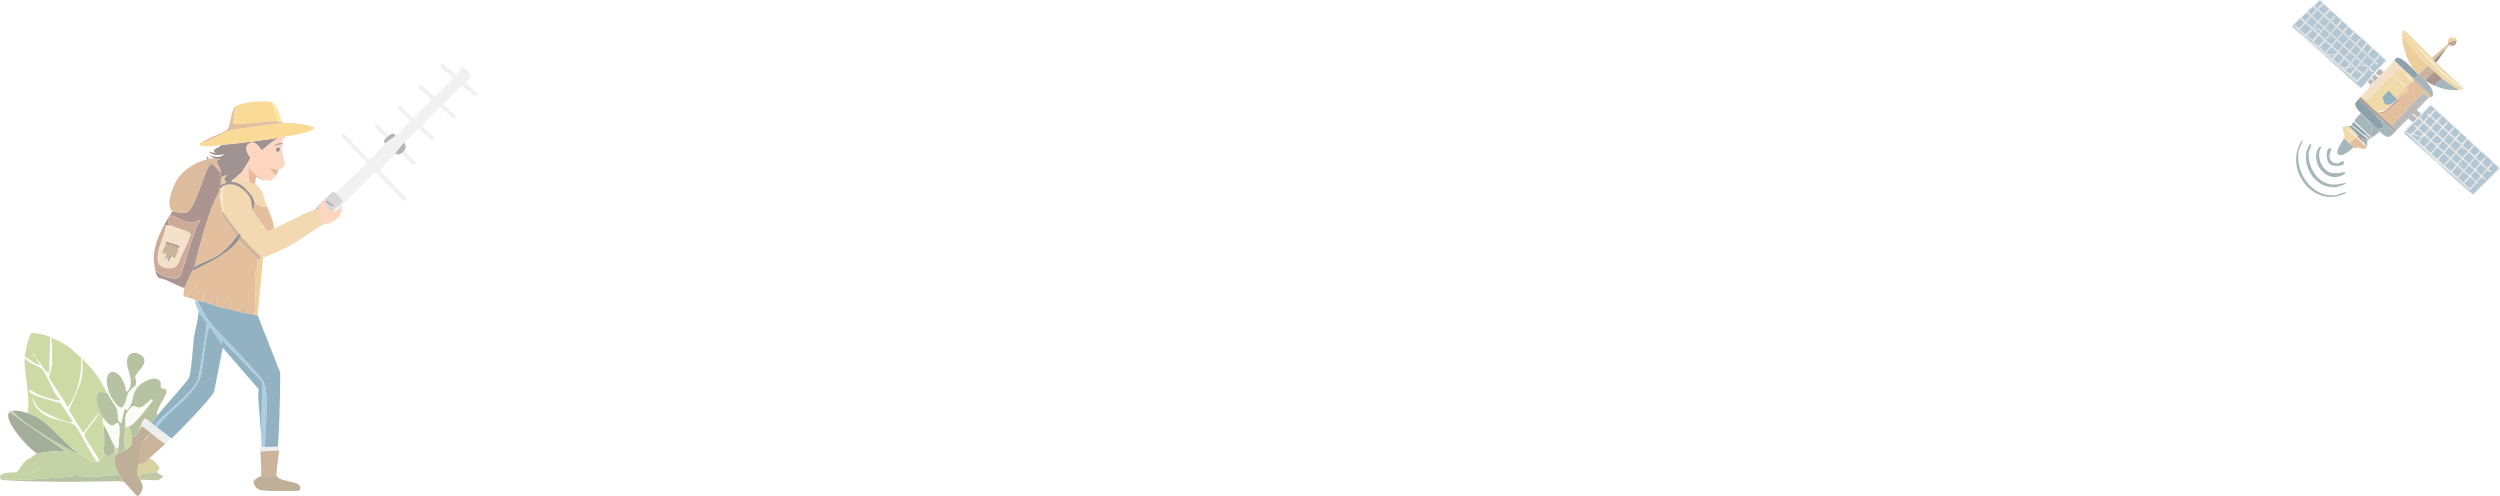 <?xml version="1.0" encoding="UTF-8"?>
<svg id="Layer_2" data-name="Layer 2" xmlns="http://www.w3.org/2000/svg" viewBox="0 0 701.89 139.35">
  <defs>
    <style>
      .cls-1 {
        fill: #a9a8a9;
      }

      .cls-2 {
        fill: #d99728;
      }

      .cls-3 {
        fill: #617b36;
      }

      .cls-4 {
        fill: #819d3d;
      }

      .cls-5 {
        fill: #110c0c;
      }

      .cls-6 {
        fill: #954821;
      }

      .cls-7 {
        fill: #ede0c1;
      }

      .cls-8 {
        fill: #f8f4dc;
      }

      .cls-9 {
        fill: #4594bf;
      }

      .cls-10 {
        fill: #12577b;
      }

      .cls-11 {
        fill: #d89728;
      }

      .cls-12 {
        fill: #413b1d;
      }

      .cls-13 {
        fill: #e0ae43;
      }

      .cls-14 {
        fill: #745120;
      }

      .cls-15 {
        fill: #e6b987;
      }

      .cls-16 {
        fill: #712e14;
      }

      .cls-17 {
        fill: #e6b986;
      }

      .cls-18 {
        fill: #4a190d;
      }

      .cls-19 {
        fill: #cae1e2;
      }

      .cls-20 {
        fill: #95ae3c;
      }

      .cls-21 {
        fill: #686868;
      }

      .cls-22 {
        fill: #9aaca7;
      }

      .cls-22, .cls-23, .cls-24 {
        stroke: #cccccb;
        stroke-width: .2px;
      }

      .cls-22, .cls-23, .cls-24, .cls-25 {
        stroke-miterlimit: 10;
      }

      .cls-26 {
        opacity: .46;
      }

      .cls-27 {
        fill: #a66c29;
      }

      .cls-28 {
        fill: #621d0c;
      }

      .cls-29 {
        fill: #0a304d;
      }

      .cls-30, .cls-24 {
        fill: #e0e0e0;
      }

      .cls-23 {
        fill: #5784a0;
      }

      .cls-31 {
        fill: #17110b;
      }

      .cls-32 {
        fill: #2f110d;
      }

      .cls-33 {
        fill: #bcc6bf;
      }

      .cls-34 {
        fill: #f9a675;
      }

      .cls-35 {
        fill: #954922;
      }

      .cls-36 {
        fill: #562c13;
      }

      .cls-37 {
        fill: #23100a;
      }

      .cls-38 {
        fill: #3d636d;
      }

      .cls-39 {
        fill: #b56b29;
      }

      .cls-40 {
        fill: #c88c36;
      }

      .cls-41 {
        fill: #718738;
      }

      .cls-42 {
        fill: #a85425;
      }

      .cls-43 {
        fill: #dccf31;
      }

      .cls-44 {
        fill: #645a5b;
      }

      .cls-45 {
        fill: #f8f9eb;
      }

      .cls-46 {
        fill: #8c5b25;
      }

      .cls-47 {
        fill: #491b11;
      }

      .cls-48 {
        fill: #572b0f;
      }

      .cls-25 {
        fill: none;
        stroke: #554647;
        stroke-width: .5px;
      }

      .cls-49 {
        fill: #f3b01c;
      }

      .cls-50 {
        fill: #a99c33;
      }

      .cls-51 {
        fill: #7c6b48;
      }

      .cls-52 {
        fill: #f0cc80;
      }

      .cls-53 {
        fill: #e4ad56;
      }

      .cls-54 {
        fill: #d8d9d8;
      }

      .cls-55 {
        fill: #d26728;
      }

      .cls-56 {
        fill: #546d31;
      }

      .cls-57 {
        fill: #9e5d26;
      }

      .cls-58 {
        fill: #c27429;
      }

      .cls-59 {
        fill: #712f15;
      }

      .cls-60 {
        fill: #8c5c25;
      }

      .cls-61 {
        fill: #394e23;
      }

      .cls-62 {
        fill: #fbca2b;
      }

      .cls-63 {
        fill: #11577b;
      }

      .cls-64 {
        fill: #a66d29;
      }
    </style>
  </defs>
  <g id="Layer_1-2" data-name="Layer 1">
    <g class="cls-26">
      <path class="cls-30" d="M103.12,45.78s-15.47,14.51-15.59,15.02.96,1.79,1.47,2.24.7,0,1.34,0,14.64-14.96,15.08-14.76,7.48,7.93,7.8,8.05.83.06.96-.32-7.35-7.93-7.48-8.18,3.96-4.41,4.22-4.47.58,0,.58,0l.96-.03.19-.29s3.2,3.52,3.52,3.45.7-.77.7-.77c0,0-3.07-3.28-3.32-3.36s.45-.6.38-.98-.38-1.41-.38-1.41l3.96-3.9s3.2,2.94,3.43,3.11.49.19.7,0,.4-.43.26-.62-3.37-3.11-3.41-3.24,5.05-5.24,5.18-5.22,3.24,2.85,3.45,3,.83-.15.85-.38-3.22-3.22-3.47-3.32.94-1.04,1.11-1.19,3.92-4.15,4.11-4.13,3.47,2.83,3.54,2.92.09.15.4-.09.47-.32.47-.58-3.34-2.98-3.41-3.11.13-.32.49-.55.51-.4.53-.51.26-1.21.3-1.36-2.13-2.02-2.28-2.11-.6.62-.62.89-1,1.47-1.11,1.43-3.52-3.07-3.73-3.09-.43.15-.51.45.23.81.45,1.09,2.75,2.11,2.79,2.32.02.4-.21.64-4.45,4.64-4.67,4.64-.28.04-.6-.21-3.07-2.92-3.24-2.98-.53.26-.62.47-.19.28-.04.51,3.56,2.9,3.49,3.05-5.01,5.45-5.24,5.3-3.26-3.41-3.43-3.49-.64.28-.64.45-.11.3.09.66,3.3,2.88,3.22,3.05-3.75,4.28-4.05,4.18-.45-.6-.81-.55-.89.55-1.02.64-.79-.68-1.56-1.47-1.81-1.75-1.94-1.77-.58.15-.64.43,3.17,3.2,3.13,3.47-.19.32-.32.55,0,.66.15.92-3.6,4.05-3.88,4.2-.6.47-.92.09-6.54-6.92-6.71-6.99-.72.34-.66.66,7.2,7.58,7.2,7.58Z"/>
      <path class="cls-44" d="M111.09,38.02l-3,2.22s-.32-.39-.32-.63,1.35-1.57,1.73-1.77.81-.47.98-.34.62.52.62.52Z"/>
      <path class="cls-44" d="M110.95,43.16c.38-.47,2.11-2.75,2.3-2.92s.29-.28.29-.28l.38,1.41s-.37.89-.71,1.21-.89.74-1.07.75-1.19-.17-1.19-.17Z"/>
      <path class="cls-1" d="M96.25,56.6c-.26-.51-2.3-2.88-2.68-2.81s-5.62,5.24-5.82,5.5.32,1.79.58,2.17.77.89,1.21.89,6.71-5.75,6.71-5.75Z"/>
      <path class="cls-25" d="M89.3,58.45c.2.39.49.85.77,1.06s.67.39.67.39l.47.12"/>
      <path class="cls-25" d="M90.38,57.72s.28.49.83.85.79.39.79.39"/>
      <path class="cls-25" d="M91.64,56.44c.33.43,1.2,1,1.4,1.08s.53.2.53.2"/>
      <path class="cls-53" d="M71.05,59.24c.34.72,3.76,5.51,4.2,5.6.71.13,1.13-.56,1.65-.76,4.29-1.68,8.23-4.36,12.72-5.6-.4,2.13,1.11,1.71,1.02,4.58-3.42,1.95-6.57,4.54-10.05,6.36-.92.48-6.06,2.88-6.74,2.8-.05,0-.41-.33-.76-.51-1.04-.54-4.38-4.25-5.34-5.34-.16-.18-.26-.47-.51-.76-1.65-1.95-3.14-3.99-4.58-6.1.16-2.5-.78-4.96.25-7.38,2.68-1.39,6.31,1.22,7.38,3.69.41.94.28,2.41.76,3.43Z"/>
      <path class="cls-32" d="M79.96,38.38c.05.29-.25.24-.25.25-1.77-.8-5.86,3.57-6.23,3.56-.21,0-1.53-2.9-3.31-2.03-2.38,1.15.13,3.95.13,4.2,0,.22-1.99,3.43-2.29,3.82-.52.67-1.36,1.16-2.03,1.91-.05.05-.92.49-1.02.89,3.1.26,4.05,2.04,5.85,4.07.21.23.68,1.82.76,1.91l-.51,2.29c-.48-1.02-.36-2.5-.76-3.43-1.07-2.47-4.7-5.08-7.38-3.69-.51.26-.76.78-1.27,1.02.01-.87.2-.84.25-1.27,3.77-1.2-.59-.56,1.78-2.67-.03-.06-1.23.33-1.27.38-.68-.1-.42-.87-.51-1.02.35-1.9-2.49-3.77,0-3.69-.28-.21-1.52-.38-1.78-.38l-1.65-1.27c1.25.86,3.3,1.24,4.45.13-1.58.15-3.09.44-4.32-.76l1.91.38c-1.32-1.16.85-1.26,1.65-2.29,5.54-.47,12.34-1.35,17.8-2.29Z"/>
      <path class="cls-10" d="M43.33,119.52c-.2-.14-.51-.59-.76-.76.41-.75,1.01-1.37,1.53-2.03,1.36-1.74,8.51-9.65,8.9-10.56.82-1.88,1.12-9.24,1.53-11.83.36-2.28,1.07-4.55,1.27-6.87.38.76,2.25,2.99,2.29,3.18.18.79-2.16,15-2.54,16.02-1.36,3.58-9.59,9.58-12.21,12.84Z"/>
      <path class="cls-49" d="M79.96,38.38c-5.46.93-12.27,1.82-17.8,2.29-1,.08-5.82,1-6.1-.13-.11-.64.69-.58.76-.64,2.73-.2,5.32-2.71,8.01-3.31,2.85-.63,11.69-1.82,14.62-2.03,2.66-.2,6.13.29,8.65,1.14.5,1.43-7.1,2.49-8.14,2.67Z"/>
      <path class="cls-49" d="M76.39,28.72l1.53,5.34c-2.25-.16-11.22,1.14-12.08.76-1.07-.47.39-3.93.13-4.83,1.15-1.27,8.7-1.98,10.43-1.27Z"/>
      <path class="cls-58" d="M77.92,34.06c.37.03.83.18,1.27.25.18.03.28.03.25.25-2.94.22-11.78,1.41-14.62,2.03-2.69.59-5.28,3.1-8.01,3.31,1.3-1.07,6.43-2.74,7.12-3.69.77-1.05.99-5.08,2.03-6.23.27.9-1.2,4.36-.13,4.83.86.38,9.84-.93,12.08-.76Z"/>
      <path class="cls-34" d="M95.43,58.15c.14-.22.32-.47.43-.43.23.07.19,1.43-.36,2.57-.78,1.63-2.6,2.12-3.33,2.51-.07.04-.72-.2-1.53.25.07-2.16-.77-2.46-1.02-3.38-.14-.51-.05-.93,0-1.2.27-1.61,1.69-2.78,2.03-3.05-.48.93-.44,2.01.13,2.8.05.07.94,1.27,2.22,1.02.9-.18,1.35-.95,1.43-1.08Z"/>
      <path class="cls-53" d="M70.04,51.35c.76.35,1.46.22,1.53.25,2.18,1.19,2.48,4,3.31,6.1-.38,1.19-2.92-.36-3.31-.76-.08-.09-.56-1.68-.76-1.91-1.8-2.03-2.75-3.81-5.85-4.07.1-.4.97-.84,1.02-.89,1.41-.58,2.56.58,4.07,1.27Z"/>
      <path class="cls-58" d="M74.87,57.71c.8,2.04,1.87,4.11,2.03,6.36-.53.21-.94.89-1.65.76-.44-.09-3.86-4.88-4.2-5.6l.51-2.29c.39.41,2.93,1.95,3.31.76Z"/>
      <path class="cls-58" d="M72.32,72.97c-.12.3.04,2.46,0,2.67s-.47.05-.51.25c-.63,3.68.15,7.59,0,11.7l-1.02.64c-.08-.02-.17.02-.25,0-.11-.52-1.1-.12-1.27-.25-.57-.43,0-2.48-.38-2.8l-2.16,2.29c-.95-.25-1.86-.51-2.8-.76l.13-3.05-1.4,2.8c-.67-.19-1.37-.32-2.03-.51l.13-3.05c-.93.74-.54,2.66-2.16,2.29-.53-.17-1.01-.34-1.53-.51l.38-3.05-.89,3.05c-.39-.13-.79-.17-1.02-.25-.26-.09-.51-.17-.76-.25s-.53-.17-.76-.25l1.14-4.58-2.42,4.07c-.18-.09-.99-.02-1.27-.38.2-.42.19-1.93.25-2.16.07-.26,2.04-4.4,2.29-4.83,4.6-2.38,9.71-4.4,12.97-8.65l5.34,5.6Z"/>
      <path class="cls-9" d="M55.54,84.42c.84,2.23,2.14,4.33,3.56,6.23,2.6,3.47,14.57,14.74,15.26,17.3,1.36,5.06-.57,18.34,0,24.67.06.68-.14.69.51,1.14-.5.22-1.05-.25-1.27-.25.23-1.02-.2-2.09-.25-3.05,0-.17,0-.34,0-.51l.25-22.76-11.32-11.83.13,1.4-3.43-4.96c-.99-.09-2.12,11.87-2.42,13.1-1.52,6.19-9.02,9.92-12.46,15.13-.24-.18-.51-.33-.76-.51,2.61-3.27,10.85-9.27,12.21-12.84.39-1.02,2.73-15.23,2.54-16.02-.04-.19-1.91-2.42-2.29-3.18-.5-1-.99-2.15-1.02-3.31.25.09.5.16.76.25Z"/>
      <path class="cls-39" d="M54.01,83.91c-.42-.16-.87-.31-1.27-.51l2.42-4.07-1.14,4.58Z"/>
      <path class="cls-2" d="M73.85,72.21l-1.53,16.28c-.63.15-1.03-.12-1.53-.25l1.02-.64c.15-4.11-.63-8.02,0-11.7.04-.21.47-.05.51-.25s-.12-2.37,0-2.67c.03-.08,1.15-.05.76-1.27.35.18.72.5.76.51Z"/>
      <path class="cls-5" d="M67.75,66.36c-.66.26-.61.82-.76,1.02-3.26,4.24-8.37,6.27-12.97,8.65.19-.33-.1-.53.51-1.02,1.29-1.03,5.23-2.32,6.99-3.56,1.94-1.37,3.29-2.96,4.71-4.83.19-.25.73-.82,1.02-1.02.25.29.35.58.51.76Z"/>
      <path class="cls-57" d="M73.09,71.7c.39,1.22-.73,1.19-.76,1.27l-5.34-5.6c.15-.19.1-.76.76-1.02.96,1.09,4.3,4.8,5.34,5.34Z"/>
      <path class="cls-57" d="M62.66,59.49c1.44,2.12,2.92,4.15,4.58,6.1-.28.2-.83.77-1.02,1.02-.71-2.06-3.57-4.79-4.07-6.74-.17-.66.26-.6.25-.64-.04.29.24.24.25.25Z"/>
      <path class="cls-52" d="M62.66,59.49s-.3.04-.25-.25c-.22-.98-.7-3.3-.76-4.2-.02-.34.52-1.15.51-1.53,0-.21-.51-.1-.51-.13,0-.08,0-.17,0-.25.51-.24.76-.75,1.27-1.02-1.03,2.41-.09,4.88-.25,7.38Z"/>
      <path class="cls-58" d="M62.41,59.24s-.42-.02-.25.64c.5,1.95,3.36,4.68,4.07,6.74-1.41,1.87-2.76,3.47-4.71,4.83-1.76,1.24-5.71,2.53-6.99,3.56,1.88-7.37,3.65-14.84,7.12-21.62,0,.03.5-.08.51.13,0,.37-.53,1.19-.51,1.53.06.9.55,3.21.76,4.2Z"/>
      <path class="cls-40" d="M61.9,51.86c.08-.66,0-1.75.51-2.29.05-.05,1.24-.44,1.27-.38-2.37,2.11,1.99,1.47-1.78,2.67Z"/>
      <path class="cls-54" d="M42.57,118.75c.25.17.56.62.76.76.25.18.52.33.76.51,1.37,1,2.71,2.04,4.07,3.05-.4.35-1.34.41-1.27,1.53-.11-.05-.41.05-.51,0-1.25-.63-2.91-2.13-4.07-3.05-1.09-.86-1.14-1.12-2.54-1.78-.02,0,.04-.3-.25-.25.35-.69.53-1.48,1.14-2.03.83.15,1.27.84,1.91,1.27Z"/>
      <path class="cls-10" d="M56.56,84.67c.13.04.38-.04.51,0,.51.17,1,.34,1.53.51.66.21,1.35.57,2.03.76.67.19,1.36.32,2.03.51.47.13.86.14,1.27.25.94.26,1.84.52,2.8.76.86.22,1.7.31,2.54.51.44.1.87.15,1.27.25.08.02.18-.02.25,0,.5.14.89.41,1.53.25l6.36,16.15c-.01,4.17-.1,8.45-.25,12.84-.2,5.52-.51,10.87-.91,16.02-1.27.28-2.73.45-3.12-.19-.17-.28-.04-.61-.05-.7-.57-6.33,1.36-19.61,0-24.67-.69-2.56-12.66-13.82-15.26-17.3-1.42-1.9-2.72-4-3.56-6.23.23.08.63.12,1.02.25Z"/>
      <path class="cls-34" d="M79.7,38.64c-.15.57-.29.98-.51,1.53-.62-.29-2.06.39-2.54.89l2.8-.64c-1.37,2.8,2.49,6.58-1.27,7.12-1.07.15-1.61-.2-2.54-.38l1.78,2.16c-1.05,1.52-1.35,1.56-3.05,1.27-2.08-1.03-3.3-1.97-4.71-3.82l.38,4.58c-1.51-.69-2.66-1.85-4.07-1.27.68-.75,1.52-1.24,2.03-1.91.3-.39,2.29-3.59,2.29-3.82,0-.24-2.51-3.04-.13-4.2,1.78-.86,3.1,2.03,3.31,2.03.37.01,4.46-4.36,6.23-3.56Z"/>
      <path class="cls-55" d="M74.36,50.59c-.93-.16-1.66-.48-2.42-1.02l-.38,2.03c-.07-.04-.77.09-1.53-.25l-.38-4.58c1.41,1.85,2.63,2.79,4.71,3.82Z"/>
      <path class="cls-55" d="M78.17,47.54c-.07.71-.37,1.21-.76,1.78l-1.78-2.16c.93.18,1.47.54,2.54.38Z"/>
      <path class="cls-16" d="M79.19,40.16c.1.05.29-.03.25.25l-2.8.64c.49-.5,1.92-1.18,2.54-.89Z"/>
      <path class="cls-37" d="M78.05,41.43c1.25-.12.14,1.26,0,1.27-.28.03-1.13-1.17,0-1.27Z"/>
      <path class="cls-27" d="M69.27,87.98c-.84-.2-1.68-.28-2.54-.51l2.16-2.29c.39.31-.19,2.37.38,2.8Z"/>
      <path class="cls-27" d="M60.63,85.94c-.68-.2-1.38-.56-2.03-.76,1.62.37,1.23-1.55,2.16-2.29l-.13,3.05Z"/>
      <path class="cls-27" d="M63.93,86.71c-.41-.11-.8-.12-1.27-.25l1.4-2.8-.13,3.05Z"/>
      <path class="cls-39" d="M57.06,84.67c-.13-.04-.38.04-.51,0l.89-3.05-.38,3.05Z"/>
      <path class="cls-51" d="M70.54,88.23c-.4-.1-.83-.15-1.27-.25.18.13,1.17-.27,1.27.25Z"/>
      <path class="cls-10" d="M73.34,129.94c-.1-2.28.11-4.59,0-6.87-.06-1.37-.17-2.71-.25-4.07-.21-3.26-.75-6.5-.51-9.79l-10.05-11.57-2.42,12.34c-.62,1.67-10.1,11.51-11.95,13.1-1.36-1.01-2.7-2.05-4.07-3.05,3.44-5.21,10.95-8.94,12.46-15.13.3-1.23,1.43-13.19,2.42-13.1l3.43,4.96-.13-1.4,11.32,11.83-.25,22.76Z"/>
      <path class="cls-18" d="M61.9,48.55c.09.14-.18.92.51,1.02-.5.53-.43,1.63-.51,2.29-.05.43-.24.4-.25,1.27,0,.08,0,.17,0,.25-3.48,6.78-5.24,14.25-7.12,21.62-.61.48-.32.69-.51,1.02-.25.43-2.21,4.58-2.29,4.83-2.02-.59-5.15-2.56-7.12-2.8-.9-.83-.78-1.27-1.02-2.29,1.04,1.59,4.75,2.87,6.49,2.29,1.28-.43,4.12-14.41,6.23-16.15-1.18-.17-1.6.75-3.18.64-1.14-.08-4.41-2.1-4.83-2.03-.65.1-1.97,1.83-.38,2.8h-.76c-.17,0-.35.02-.51,0-.25-.04-.28-.26-.51-.25.68-1.32,1.58-2.51,2.29-3.82.39.28,3.14.64,3.69.51,2.91-.72,5.49-13.36,7.12-13.73.63-.14,2.39,2.1,2.67,2.54Z"/>
      <path class="cls-39" d="M60.12,44.49c.26,0,1.5.17,1.78.38-2.49-.08.35,1.79,0,3.69-.28-.44-2.05-2.69-2.67-2.54-1.63.37-4.21,13.02-7.12,13.73-.55.13-3.3-.23-3.69-.51-2.03-1.45.12-6.96,1.27-8.77,1.76-2.77,5.26-4.97,8.39-5.72.79-.19.46-.25.51-.25.08-.01,1.31,0,1.53,0Z"/>
      <path class="cls-6" d="M43.58,75.77c-1.12-4.8.36-8.48,2.54-12.72.22-.01.25.22.51.25-.23,3.23-5.3,11.22.13,11.95,3.42.46,3.28-1.77,4.45-4.07.9-1.77,1.78-3.53,2.29-5.47-.18-.8-4.61-1.81-5.6-2.42-1.59-.97-.26-2.7.38-2.8.42-.07,3.69,1.95,4.83,2.03,1.58.12,2-.81,3.18-.64-2.11,1.74-4.95,15.72-6.23,16.15-1.73.58-5.45-.7-6.49-2.29Z"/>
      <path class="cls-15" d="M47.91,63.31c.99.6,5.41,1.62,5.6,2.42-.51,1.94-1.39,3.7-2.29,5.47l.13-1.78-1.4,1.27c.03-.2.04-.94,0-1.02,2.11-.77-2.97-1.31-3.31-2.03.27-1.31.62-2.97.51-4.32h.76Z"/>
      <path class="cls-15" d="M47.15,63.31c.11,1.35-.24,3.01-.51,4.32-.05.24.05.53,0,.76-.1.47-1.35,2.17-1.02,2.92l1.02-.25-.38,1.91,1.14-.76c-.18.42-.47.8-.13,1.27l.89-1.53c.34.14.61.63.89.51.09-.04.88-1.68.89-1.78l1.4-1.27-.13,1.78c-1.18,2.3-1.03,4.53-4.45,4.07-5.42-.73-.36-8.73-.13-11.95.16.02.34,0,.51,0Z"/>
      <path class="cls-46" d="M49.94,69.67c.04.07.03.82,0,1.02-.01.1-.8,1.74-.89,1.78-.29.12-.55-.37-.89-.51-.07-.03-.06-1.36-.76.25l-1.14.76.38-1.91-1.02.25c-.33-.75.92-2.45,1.02-2.92.71.26,3,.7,3.31,1.27Z"/>
      <path class="cls-18" d="M49.94,69.67c-.31-.58-2.6-1.02-3.31-1.27.05-.24-.05-.53,0-.76.34.72,5.41,1.26,3.31,2.03Z"/>
      <path class="cls-48" d="M48.16,71.95l-.89,1.53c-.34-.47-.06-.86.13-1.27.71-1.61.69-.28.76-.25Z"/>
      <path class="cls-62" d="M79.19,34.31c-.45-.07-.9-.23-1.27-.25l-1.53-5.34c1.45.59,2.25,4.08,2.8,5.6Z"/>
      <path class="cls-12" d="M58.59,44.49s.28.06-.51.25l-.13-1.02.64.76Z"/>
      <path class="cls-61" d="M10.27,127.15c-1.74-.64-9.71-9.29-7.63-11.45l16.28,11.32c-1.86-1.13-7.75.45-8.65.13Z"/>
      <path class="cls-61" d="M7.72,115.96c6.49,1.98,9.88,8.99,15.77,12.21-4.29-1.85-9.36-4.85-13.61-7.63-2.28-1.49-4.54-3.17-6.49-5.09,1.5-.39,2.85.06,4.32.51Z"/>
      <path class="cls-3" d="M44.09,116.72c-.52.67-1.11,1.29-1.53,2.03-.63-.43-1.08-1.13-1.91-1.27-.61.55-.79,1.35-1.14,2.03-.14.28-.97.9-.25,1.27-.37.7-1.32,2.15-2.29,1.78-.09-.75-.62-1.97-.76-2.8.24-.1,1.03-.67,1.27-.89.86-.76,4.44-4.92,5.09-6.1.16-.3.63-.54-.13-.64-.55.53-2.42,2.21-3.05,2.29-1.63.21-1.48-1.39-3.18.64-1.41,1.67-.84,3.01-1.02,4.96-.19,2.07-.48,4.29,0,6.36-.69.46-1.23.63-2.03.76.05-.41-.05-.86,0-1.27.13-1.09.88-7-.13-7.12-.85-.11-1.17,2.41-3.94-1.27-1.73-2.3-4.14-9,1.02-7.12.2.38.49.72.51.76.62,1.25,1.84,2.67,2.29,3.94s-.29,3.3,1.14,3.69l.89-3.94c.22-.27.59.43.64.38,2.14-2.07,1.17-4.13,2.92-6.36,1.16-1.47,4.9-3.62,6.36-1.91.54.64.2,1.71.25,1.78.43.64,1.04.12,1.53.76.81,1.08-3.18,5.46-2.54,7.25Z"/>
      <path class="cls-3" d="M37.99,108.33c-.08.18-1.56,1.22-1.78,1.65-.79,1.54-.68,3.22-1.91,4.45-1.16.33-3.12-2.75-3.43-3.56-3.29-8.38,3.47-8.52,4.58-.89l.51-.25c2.12-3.07-.77-5.98-.25-8.9s4.6-1.74,4.83.25c.21,1.78-2.25,3.49-2.54,4.58-.18.66.57,1.42,0,2.67Z"/>
      <path class="cls-45" d="M38.5,108.83c-1.76,2.22-.79,4.29-2.92,6.36-.05.05-.41-.65-.64-.38l-.89,3.94c-1.44-.39-.7-2.42-1.14-3.69s-1.67-2.69-2.29-3.94l.25-.25c.32.81,2.27,3.89,3.43,3.56,1.23-1.23,1.11-2.91,1.91-4.45.22-.44,1.7-1.48,1.78-1.65l.51.51Z"/>
      <path class="cls-3" d="M33.41,133.25c.08.16,1.39,1.51.89,1.78l-14.12.25c-6.76-.03-12.95-.07-19.33-.51,6.56.06,13.22-.5,19.71-1.02.53-1.93.64-.31,1.02-.25,3.87.6,7.96.17,11.83-.25Z"/>
      <path class="cls-56" d="M32.14,125.11c.09.51-.13,1.35,0,1.78-.8,1.42-2.44,1.59-3.05,0,.31-2.18.18-5.42,0-7.63,1.23,1.65,1.98,4.26,3.05,5.85Z"/>
      <path class="cls-4" d="M3.4,115.45c1.95,1.91,4.21,3.6,6.49,5.09,4.25,2.78,9.32,5.78,13.61,7.63,1.56.67,2.14,1.75,3.82,1.53.48-.06.16.07.51-.25.66-.61,1.14-1.58,1.27-2.54.61,1.59,2.26,1.42,3.05,0,.01.04.63.44.76.51-.04.26-.71.86-.76,1.14-.32,1.79.53,3.18,1.27,4.71-3.87.42-7.96.85-11.83.25-.38-.06-.49-1.68-1.02.25-6.49.52-13.15,1.08-19.71,1.02-.47-.03-.56-.24-.76-.25-.78-2.42,3.66-1.64,4.71-2.03.18-.07,1.65-2.46,2.29-3.05.94-.87,2.41-1.19,3.18-2.29.89.33,6.79-1.26,8.65-.13l-16.28-11.32c.38-.4.41-.16.76-.25Z"/>
      <path class="cls-20" d="M12.17,129.69c.21,2.48-6.64,5.52-6.1,1.78,1.25,3.01,5.19.14,6.1-1.78Z"/>
      <path class="cls-20" d="M33.16,125.87c-.05.41.05.86,0,1.27-.04.34-.25.24-.25.25-.13-.06-.75-.46-.76-.51-.13-.43.09-1.27,0-1.78.22.33.5.84,1.02.76Z"/>
      <path class="cls-20" d="M27.31,129.69c-1.68.22-2.26-.85-3.82-1.53-5.89-3.22-9.28-10.23-15.77-12.21.97-5.49-1.1-10.18-.76-15.51.97,1.63,3.9,2.19,4.83,3.18,1.56,1.66,3.11,6.83,5.09,8.65-.05.71-5.47-1.21-5.98-1.4-.38-.14-3.77-2.51-2.42-.64.59.82,7.13,2.59,8.52,2.92l3.43,5.21c-.29.47-.68.21-1.14.13-1.97-.36-7.48-2.7-8.77-4.2l-1.4-2.67c.16,2.49,2.25,4.31,4.32,5.34,1.67.83,6.31,1.61,7.38,2.29,1.28.82,4.85,8.9,6.49,10.43Z"/>
      <path class="cls-20" d="M9.76,93.57c1.31-.03,3.08.58,4.32,1.02l-.25,10.05c-.56.76-3.24-3.79-3.82-4.45-.14-.25-.13-.78-.64-1.02-.47.67.6.97.64,1.02.36.64.55,1.64,1.27,2.16-.42.81-3.6-2.04-4.32-2.16.1-1.2,1.09-6.53,2.16-6.87.03-.01.14.27.64.25Z"/>
      <path class="cls-20" d="M30.1,110.36c-5.15-1.88-2.75,4.82-1.02,7.12-.64.43-.04,1.26,0,1.78.18,2.21.31,5.45,0,7.63-.14.97-.61,1.93-1.27,2.54-.28-1.52-4.22-6.41-4.07-7.5.12-.9,3.8-4.72,4.07-6.1l-4.45,5.72c-.49-.84-3.95-6.08-3.94-6.49,0-.48,3.22-6.97,3.56-8.9.3-1.71.36-3.76,0-5.47,3.78,3.62,4.69,5.14,7.12,9.67Z"/>
      <path class="cls-20" d="M22.73,100.44c.36,4.9-1,9.93-3.69,13.99-.5-1.65-5.1-7.45-5.21-8.52-.04-.4.75-3.03.76-3.82.05-2.4.13-4.87-.25-7.25,4.01,1.54,5.34,2.75,8.39,5.6Z"/>
      <path class="cls-43" d="M10.01,100.19s-1.11-.34-.64-1.02c.51.24.49.77.64,1.02Z"/>
      <path class="cls-45" d="M33.16,125.87c-.52.08-.8-.44-1.02-.76-1.08-1.59-1.82-4.2-3.05-5.85-.04-.52-.64-1.35,0-1.78,2.77,3.68,3.09,1.17,3.94,1.27,1.01.13.26,6.03.13,7.12Z"/>
      <path class="cls-45" d="M36.21,119.77c-.21.09-.67-.09-1.02.25.18-1.95-.39-3.29,1.02-4.96,1.7-2.02,1.55-.43,3.18-.64.63-.08,2.5-1.76,3.05-2.29.76.1.29.34.13.64-.64,1.18-4.23,5.34-5.09,6.1-.24.22-1.04.79-1.27.89Z"/>
      <path class="cls-20" d="M36.21,119.77c.15.83.67,2.05.76,2.8.26,2.1.19,2.5-1.78,3.82-.48-2.07-.19-4.29,0-6.36.35-.34.81-.17,1.02-.25Z"/>
      <path class="cls-20" d="M39.77,119.77c-.34.22-.33.68-.51,1.02-.72-.37.11-.99.25-1.27.29-.04.24.25.25.25Z"/>
      <path class="cls-50" d="M42.57,128.93c.97.63,1.73,1.53,2.29,2.54-.07.02-.5.86-1.02,1.02-1.58.48-3.12.4-4.71.76l.38,1.53s.03.75-.51.76c-.75-1.65-3.17-5.29-2.8-6.99.07-.33,1.66-1.91,2.03-2.42.95.52,1.55,1.71,2.42,2.29.68.46,1.82.45,1.91.51Z"/>
      <path class="cls-41" d="M45.87,133.76c-.43.22-1,.93-1.4,1.02-1.17.25-4.11-.32-4.96,0l-.38-1.53c1.58-.37,3.13-.28,4.71-.76l2.03,1.27Z"/>
      <path class="cls-14" d="M75.13,133.5c.22,0,.76.47,1.25.25h.25c-.15.9-.07,2.88-.25,4.07-2.45-.14-4.79.31-5.24-2.8.11-.03,1.12-1.05,1.99-1.27.64-.16,1.33-.27,1.99-.25Z"/>
      <path class="cls-14" d="M83.77,137.83h-8.14c.26-1.35.5-2.71.76-4.05l1.27-.27c.53,1.83,6.04,1.36,6.61,3.11.3.92-.49,1.15-.51,1.22Z"/>
      <path class="cls-46" d="M46.38,124.6c-1.86,1.71-3.73,3.41-5.59,5.12-2.87,1.07-5.16,1.01-5.53.22-.36-.75.9-2.37,2.98-3.82,1.25-1.68,2.68-3.04,4.07-4.58,1.16.92,2.82,2.42,4.07,3.05Z"/>
      <path class="cls-14" d="M42.31,121.55c-2.28,1.89-2.98,3.6-3.18,4.83-.1.59-.01.69-.16,2.32-.29,3.12-.62,3.09-.47,4.11.28,2.02,1.6,2.38,1.53,4-.05,1.1-.71,1.97-1.27,2.54-1.05-.63-3.67-3.98-3.94-4.07-1.48-.49-12.11.01-14.62,0l14.12-.25c.5-.27-.81-1.62-.89-1.78-.74-1.53-1.59-2.92-1.27-4.71.05-.28.72-.88.76-1.14,0-.02.21.09.25-.25.8-.13,1.34-.3,2.03-.76,1.97-1.31,2.04-1.71,1.78-3.82.97.37,1.91-1.08,2.29-1.78.18-.34.17-.8.51-1.02,1.4.66,1.46.92,2.54,1.78Z"/>
      <path class="cls-54" d="M74.23,125.4c.18-.01.48.08.63.08.18,0,.36-.03.54-.04.99-.03,2-.04,2.99-.06-.06.31-.47.67-.04,1.17-.07.02-.17.17-.24.18-.81.16-2.12.07-2.99.06-.82,0-.93-.1-1.82.1-.01,0-.09-.15-.21-.03-.09-.45-.29-.88-.21-1.36.44-.23.89-.07,1.34-.1Z"/>
      <path class="cls-46" d="M78.36,126.55c-.31,2.44-.61,4.89-.92,7.33-.51.14-1.32.28-2.31.17-.76-.08-1.37-.29-1.8-.47.02-1.26,0-2.58-.06-3.96-.04-.95-.1-1.87-.17-2.76.92-.13,1.91-.23,2.98-.28.8-.04,1.56-.05,2.28-.03Z"/>
      <g>
        <path class="cls-38" d="M648.71,40.36c.6-.04-.44,1.98-.49,2.36-.39,2.92,1.37,6.85,4,8.28,2.2,1.2,3.93.86,6.25.33.6.37-2.35,1.18-2.63,1.21-5.29.57-9.35-5.08-8.28-10.04.06-.29.94-2.13,1.15-2.14Z"/>
        <path class="cls-38" d="M646.29,39.37c.28-.04.13.21.11.33-.12.65-.89,1.76-1.04,2.69-.99,5.91,3.55,12.84,9.93,12.45,1.06-.06,2.44-.8,3.18-.88.16-.02.4,0,.22.22-9.18,4.79-17.72-6.85-12.4-14.81Z"/>
        <path class="cls-38" d="M651.34,41.13c.19-.02.27.19.38.27-1.67,2.28.26,6.77,3.02,7.19.51.08,1.53.02,2.08,0,.35-.02,1.79-.7,1.59.16-4.17,3-9.11-1.52-8.01-6.14.06-.26.68-1.46.93-1.48Z"/>
        <path class="cls-38" d="M654.08,41.57c.96-.22-.02,1.44-.05,1.81-.14,1.53.81,2.68,2.36,2.47.42-.06,1.78-1.22,1.7-.16-.09,1.13-3.25,1.21-4.17.22-.84-.91-1.03-4.06.16-4.33Z"/>
        <path class="cls-23" d="M691.98,38.17c1.28.9-.23,1.46-.82,2.41-.27-.33-1.67-1.26-1.59-1.7.03-.17,1.21-1.09,1.15-1.48l-1.54,1.43c-.14-.24-1.48-1.38-1.48-1.48,0-.16,1.51-1.42,1.15-1.59l-1.32,1.43c-.1,0-1.46-1.27-1.48-1.37-.09-.51,1.1-.88.93-1.48-1.34,1.7-1.32,1.14-2.69-.16l1.26-1.59c-.33.06-1.42,1.43-1.54,1.43s-1.34-1.4-1.7-1.48l1.37-1.59c-.93.18-1.26,1.92-2.19.99-.06.21.49.51.49.6,0,.11-1.48,1.59-1.59,1.59-.09,0-1.01-1.07-1.26-1.15.7-.8,1.43-1.62,2.19-2.36.19-.19.91-1.12,1.15-1.1,3.12,2.94,6.32,5.78,9.49,8.67Z"/>
        <path class="cls-23" d="M684.2,45.19l.22.38-.33-.05c-3.04-2.76-6.15-5.44-9.22-8.17.22-.27.43-.55.66-.82.95-1.15,2.48-2.22,3.46-3.4.09,0,1.25,1.07,1.26,1.15.01.11-1.37,1.58-1.48,1.59-.19.02-.59-.61-.82-.6,1.39,1.3-.43,1.48-1.04,2.69l-1.04-.6,8.34,7.84Z"/>
        <path class="cls-23" d="M692.86,39.05c.63.58,1.24,1.18,1.86,1.76,0,.15-.11.11-.22.11-.5,0-1.26,1.43-1.48,1.43-.12,0-1.69-1.47-1.7-1.59s1.26-1.58,1.54-1.7Z"/>
        <path class="cls-23" d="M696.37,42.34l-1.59,1.65c-.12-.3-1.59-1.37-1.59-1.48s1.22-1.31,1.32-1.59c.11,0,.22.04.22-.11.55.51,1.1,1.03,1.65,1.54Z"/>
        <path class="cls-24" d="M681.34,30.6c-.76.74-1.5,1.55-2.19,2.36.26.08,1.18,1.15,1.26,1.15.11,0,1.59-1.48,1.59-1.59,0-.09-.55-.4-.49-.6.94.93,1.27-.81,2.19-.99l-1.37,1.59c.36.08,1.59,1.48,1.7,1.48s1.2-1.37,1.54-1.43l-1.26,1.59c1.37,1.3,1.35,1.87,2.69.16.17.6-1.02.97-.93,1.48.02.1,1.38,1.38,1.48,1.37l1.32-1.43c.36.17-1.15,1.43-1.15,1.59,0,.1,1.34,1.24,1.48,1.48l1.54-1.43c.05.39-1.12,1.31-1.15,1.48-.08.44,1.32,1.37,1.59,1.7.59-.95,2.11-1.51.82-2.41.33.3.59.61.88.88-.28.12-1.55,1.59-1.54,1.7s1.58,1.59,1.7,1.59c.22,0,.98-1.42,1.48-1.43-.1.28-1.32,1.49-1.32,1.59,0,.11,1.47,1.18,1.59,1.48l1.59-1.65s.07-.03.22.11c-.31.11-1.57,1.66-1.54,1.81.02.09,1.38,1.27,1.48,1.26.19-.02.91-1.28,1.32-1.32-1.64,1.88-1.09,1.51.44,3.07l1.54-1.54c-.33,1.22-2.04,1.41-.49,2.47-.47.23-.63-.61-1.04-.49-.11.03-1.48,1.59-1.48,1.7,0,.1.77.63.77.88l-.93-.6-3.18,3.62-9.27-8.12-8.34-7.84,1.04.6c.61-1.21,2.43-1.39,1.04-2.69.24,0,.64.62.82.6.11,0,1.49-1.48,1.48-1.59,0-.08-1.17-1.16-1.26-1.15-.98,1.18-2.5,2.25-3.46,3.4.28-.96,2.33-1.63,1.54-2.52.84.48.65-.13,1.43-.71.05-.45-1.95-1.19-1.04-1.37.34-.07,1.12.97,1.32.99.34.04.8-.87.93-.99.5-.45,1.09-.92,1.65-1.32Z"/>
        <path class="cls-23" d="M686.12,42.89c.16.31,1.69,1.45,1.7,1.59.03.24-1.48,1.45-1.48,1.92l1.65-1.76c.2.27,1.68,1.42,1.7,1.59.02.18-1.37,1.66-1.59,1.92l-3.68-3.24,1.7-2.03Z"/>
        <path class="cls-23" d="M691.71,48.04c.17.26,1.59,1.33,1.59,1.48,0,.12-1.57,1.43-1.48,1.92l1.65-1.76c.11-.02,1.59,1.37,1.59,1.48.01.22-1.47,1.51-1.59,1.92l-3.46-3.13,1.7-1.92Z"/>
        <path class="cls-23" d="M680.8,41.46c-.56-.5-1.2-.97-1.76-1.48-.11-.39,1.3-1.67,1.59-2.03l1.7,1.48c.02.29-1.64,1.46-1.54,2.03Z"/>
        <path class="cls-23" d="M684.25,41.35c.23-.04,1.7,1.37,1.7,1.48,0,.13-1.57,1.58-1.7,1.92l-1.7-1.59,1.7-1.81Z"/>
        <path class="cls-23" d="M680.8,41.46l1.7-1.86c.23.16,1.58,1.37,1.59,1.48.02.23-1.43,1.57-1.59,1.92-.22.05-1.47-1.33-1.7-1.54Z"/>
        <path class="cls-23" d="M689.96,46.4c.17.3,1.61,1.41,1.59,1.59-.01.12-1.58,1.82-1.7,1.81l-1.59-1.48,1.7-1.92Z"/>
        <path class="cls-23" d="M696.54,45.96l1.7,1.48-1.48,1.81c-2.03-1.42-2.01-1.61-.22-3.29Z"/>
        <path class="cls-23" d="M689.3,39.26c.11-.01,1.69,1.37,1.7,1.48.02.21-1.26,1.55-1.48,1.81-.12.01-1.7-1.47-1.7-1.59s1.33-1.44,1.48-1.7Z"/>
        <path class="cls-23" d="M693.14,42.67c.14.3,1.58,1.37,1.59,1.48.02.19-1.28,1.54-1.48,1.81-.18.02-1.69-1.37-1.7-1.48,0-.12,1.37-1.6,1.59-1.81Z"/>
        <path class="cls-23" d="M682.06,32.68c.38-.07,1.42,1.19,1.81,1.37l-1.48,1.7-1.7-1.48c.16-.23,1.27-1.57,1.37-1.59Z"/>
        <path class="cls-23" d="M687.54,37.62c.16-.02,1.46,1.29,1.7,1.48l-1.59,1.81c-.17-.25-1.58-1.48-1.59-1.59s1.37-1.69,1.48-1.7Z"/>
        <path class="cls-23" d="M691.88,41.57c.38.29.71.64,1.1.93l-1.59,1.81c-.24-.17-1.69-1.47-1.7-1.59,0-.09,1.04-1.24,1.21-1.37-.07.32.71.27.99.22Z"/>
        <path class="cls-23" d="M684.03,34.33c.22.16,1.58,1.27,1.59,1.37.03.27-1.28,1.49-1.48,1.81l-1.59-1.48,1.48-1.7Z"/>
        <path class="cls-23" d="M680.41,34.44l1.81,1.59c-.4.12-1.25,1.45-1.48,1.48-.35.05-1.41-1.3-1.81-1.48l1.48-1.59Z"/>
        <path class="cls-23" d="M685.79,35.97c.1-.01,1.58,1.27,1.59,1.37.02.19-1.28,1.54-1.48,1.81l-1.59-1.48c.16-.25,1.37-1.69,1.48-1.7Z"/>
        <path class="cls-23" d="M689.52,42.89c.16.31,1.69,1.45,1.7,1.59.02.16-1.19,1.37-1.37,1.59-.2-.25-1.69-1.43-1.7-1.59,0-.1,1.2-1.38,1.37-1.59Z"/>
        <path class="cls-23" d="M682.28,36.19l1.7,1.48-1.48,1.59c-1.7-1.41-2.03-1.48-.22-3.07Z"/>
        <path class="cls-23" d="M687.65,41.13c.14.32,1.68,1.48,1.7,1.59.02.1-1.27,1.58-1.37,1.59-.11,0-1.68-1.37-1.7-1.48-.04-.2,1.23-1.4,1.37-1.7Z"/>
        <path class="cls-23" d="M694.78,44.42c.21-.06,1.59,1.27,1.59,1.37,0,.11-1.33,1.44-1.48,1.7-2.12-1.32-1.4-1.48-.11-3.07Z"/>
        <path class="cls-23" d="M685.9,39.48c.16.3,1.57,1.33,1.59,1.48.02.2-1.23,1.39-1.37,1.7-.14-.3-1.57-1.37-1.59-1.48-.05-.27,1.16-1.44,1.37-1.7Z"/>
        <path class="cls-23" d="M691.38,44.64l1.7,1.59-1.37,1.59c-.14-.3-1.7-1.47-1.7-1.59,0-.11,1.23-1.35,1.37-1.59Z"/>
        <path class="cls-23" d="M694.89,47.93c1.67,1.38,2.02,1.44.33,3.07-1.56-1.4-2.15-1.43-.33-3.07Z"/>
        <path class="cls-23" d="M684.74,40.36h-.99c-.39-.28-.78-.56-1.1-.93l1.48-1.59,1.59,1.48c.02.22-.81.88-.99,1.04Z"/>
        <path class="cls-23" d="M693.14,46.4c.17-.02,1.59,1.27,1.59,1.37,0,.1-1.15,1.24-1.26,1.48-.21.04-1.59-1.27-1.59-1.37,0-.1,1.11-1.26,1.26-1.48Z"/>
        <path class="cls-23" d="M680.25,37.62c-.02,1.23-2.09.41-2.74,0,.39-.52.76-1,1.26-1.43.43.52,1.13.83,1.48,1.43Z"/>
        <path class="cls-23" d="M680.25,37.62s.31-.08.22.27l-1.7,1.81-1.81-1.59c0-.09.49-.41.55-.49.65.41,2.72,1.23,2.74,0Z"/>
        <path class="cls-23" d="M691.88,41.57c-.28.05-1.06.1-.99-.22.12-.1.18-.42.49-.33.11.02.4.47.49.55Z"/>
        <path class="cls-23" d="M684.74,40.36s-.19.6-.49.55c-.1-.01-.41-.49-.49-.55h.99Z"/>
        <path class="cls-23" d="M696.59,42.45c1.72,1.59,3.5,3.11,5.16,4.77l-7.4,7.4c-3.59-2.76-6.88-6.04-10.26-9.11l.33.05-.22-.38,9.27,8.12,3.18-3.62.93.6c0-.25-.77-.78-.77-.88,0-.11,1.37-1.67,1.48-1.7.41-.12.58.72,1.04.49-1.54-1.06.17-1.25.49-2.47l-1.54,1.54c-1.53-1.56-2.08-1.19-.44-3.07-.41.04-1.12,1.3-1.32,1.32-.1.01-1.46-1.17-1.48-1.26-.04-.16,1.22-1.7,1.54-1.81Z"/>
        <polygon class="cls-22" points="695.44 51.33 695.55 51.44 695.55 51.55 695.44 51.55 695.44 51.33"/>
        <path class="cls-23" d="M660.94,8.88l-1.37,1.65c-.35-.16-1.66-1.21-1.59-1.59.03-.17,1.21-1.09,1.15-1.48l-1.32,1.43c-.13.03-1.68-1.26-1.7-1.37s1.32-1.33,1.26-1.7l-1.43,1.54c-1.44-1.5-1.92-1.05-.44-2.85-1.56,1.62-1.23,1.23-2.8-.16l1.54-1.59c2.26,2.01,4.45,4.11,6.69,6.14Z"/>
        <path class="cls-23" d="M652.82,15.24c2.34,2.1,4.72,4.13,7.13,6.14.31.26,1.57,1.7,1.92,1.65.45-.26,1.23-1.69,1.54-1.86.06-.04.43.25.49.05.02-.08-.33-.2-.33-.22,0-.11,1.37-1.69,1.48-1.7.31-.03.64.84,1.26.88.19.01.27-.01.44.11-.49.55-3.52,4.44-4,4.39-3.5-3.06-6.91-6.21-10.37-9.32l.49.22-.05-.33Z"/>
        <path class="cls-23" d="M666.75,20.29c-.17-.12-.25-.1-.44-.11-.17-.18-1.11-.99-1.1-1.15.01-.1,1.27-1.58,1.37-1.59.29-.03.52.73.93.49-1.42-.97.15-1.38.55-2.41-1.48,1.3-1.26,2.17-2.91.27-.8-.92.58-1.21.93-2.19.47.03,3.22,2.93,3.84,3.35-.99,1.16-2.18,2.2-3.18,3.35Z"/>
        <path class="cls-23" d="M646.02,7.56c-.21.21-.51.34-.6.66l-.99-.99c-.27-.07.04.37.05.38,1.62,2.01,6.19,5.69,8.34,7.62l.05.33-.49-.22c-2.93-2.64-5.92-5.24-8.89-7.84,1.16-1.51,2.77-2.62,4.06-4,.23.02,1.21.96,1.21,1.04,0,.1-1.27,1.47-1.37,1.48-.43.07-.77-.91-1.26-.71,1.26.97.96,1.21-.11,2.25Z"/>
        <path class="cls-23" d="M664.45,11.95l-1.37,1.86c-1.67-1.32-1.79-1.36-.33-2.96l-1.43,1.43c-.17-.3-1.57-1.3-1.59-1.48-.02-.22,1.23-1.53,1.43-1.81,1.09.99,2.21,1.96,3.29,2.96Z"/>
        <path class="cls-23" d="M654.03,2.51c-1.22,1.24-1.18,2.31-2.69.66-1.03-1.13.51-1.03.93-2.19.61.5,1.17,1.01,1.76,1.54Z"/>
        <path class="cls-23" d="M665.99,13.59c-.31.09-.98,1.33-1.37,1.54-2.15-1.28-1.03-1.37-.05-2.96.45.42,1.2.76,1.43,1.43Z"/>
        <path class="cls-21" d="M667.74,21.82c-.38.36-.68.75-1.1,1.1-.03.03-.23-.03-.27,0-.27.22-.71.98-.77.99s-.83-.85-.82-.93c0-.06.76-.93.82-.93.13-.01.6.86.93.71.02-.24-.65-.82-.66-.88-.02-.16.71-.84.82-1.04l1.04.99Z"/>
        <path class="cls-23" d="M648.54,2.51c.24-.25.59-.5.88-.77l.99,1.04c-1.26,1.06-1.16,2.14-2.63.55.29-.24.51-.56.77-.82Z"/>
        <path class="cls-23" d="M652.27.98c-1.32.59-1.3,2.44-2.63.66.23-.2,1.42-1.51,1.59-1.54.51.07.73.62,1.04.88Z"/>
        <path class="cls-21" d="M669.28,20.18c-.4.41-.79.81-1.21,1.21l-1.1-.82,1.15-1.26,1.15.88Z"/>
        <path class="cls-23" d="M658.75,19.08h-1.1c-.9-.81-1.85-1.59-2.74-2.41l1.59-1.86c.19.21,1.59,1.35,1.59,1.48,0,.15-1.4,1.41-1.37,1.81l1.54-1.76c.17.28,1.58,1.3,1.59,1.48,0,.14-.97,1.08-1.1,1.26Z"/>
        <path class="cls-23" d="M646.02,7.56h.11c-.17.21-.26.54-.55.71.63.48,1.18,1.06,1.76,1.59.15.14.21.1.22.11.55.5,1.36,1.06,1.76,1.43,0,0-.05.08.11.22.55.49,1.09,1.04,1.65,1.54.02.02.05.06.11.11.55.48,1.06,1.04,1.59,1.54l1.59-1.76c.07,0,.16-.02.22,0l-1.65,1.81c-.02.13.54.48.66.6.37.38.73.64,1.1.99.07.07.14.15.22.22.9.83,1.84,1.6,2.74,2.41.52.47,1.85,1.55,2.19,1.97.02.03-.06.23.11.22v.11c-2.41-2.02-4.8-4.04-7.13-6.14-2.14-1.93-6.72-5.61-8.34-7.62-.01-.02-.32-.45-.05-.38l.99.99c.09-.32.39-.45.6-.66Z"/>
        <path class="cls-23" d="M647.34,9.86c-.58-.54-1.13-1.11-1.76-1.59.29-.17.38-.5.55-.71.11-.14,1.14-1.11,1.26-1.1.18.3,1.57,1.28,1.59,1.48.03.24-1.37,1.68-1.65,1.92Z"/>
        <path class="cls-23" d="M659.95,21.27c-.02-.13,1.47-1.64,1.59-1.97.19.35,1.66,1.38,1.7,1.59.06.34-1.34,1.48-1.48,1.92-.21-.23-1.8-1.42-1.81-1.54Z"/>
        <path class="cls-23" d="M654.36,13.05l-1.59,1.76c-.53-.5-1.05-1.06-1.59-1.54l1.59-1.86,1.7,1.48-.11.16Z"/>
        <path class="cls-23" d="M651.07,13.16c-.56-.5-1.09-1.04-1.65-1.54l1.59-1.86c.22.31,1.62,1.28,1.59,1.59-.01.13-1.49,1.44-1.54,1.81Z"/>
        <path class="cls-23" d="M649.31,11.4c-.4-.36-1.21-.92-1.76-1.43l1.81-1.76,1.48,1.37-1.54,1.81Z"/>
        <path class="cls-23" d="M655.67,15.35c-.55.38-1.6-.46-2.08.11-.12-.12-.68-.48-.66-.6l1.65-1.81c.11.03,1.63,1.37,1.65,1.48.05.28-.39.59-.55.82Z"/>
        <path class="cls-23" d="M659.84,21.05c-.35-.43-1.67-1.5-2.19-1.97h1.1c-.09.13-.35.5-.27.66.27-.23.48-.51.71-.77.35.04,1.25-.1,1.43-.44.25.2.54.37.77.6l-1.54,1.92Z"/>
        <path class="cls-23" d="M655.67,15.35c-.27.39-.62.79-.99,1.1-.37-.35-.73-.61-1.1-.99.49-.57,1.53.27,2.08-.11Z"/>
        <path class="cls-23" d="M652.27.98c-.43,1.16-1.97,1.06-.93,2.19,1.51,1.65,1.47.58,2.69-.66.08.07.15.16.22.22l-1.54,1.59c1.56,1.39,1.23,1.78,2.8.16-1.48,1.8-1,1.35.44,2.85l1.43-1.54c.06.37-1.28,1.6-1.26,1.7s1.57,1.4,1.7,1.37l1.32-1.43c.05.39-1.12,1.31-1.15,1.48-.07.38,1.24,1.43,1.59,1.59l1.37-1.65s.2.09.22.11c-.19.28-1.45,1.59-1.43,1.81.02.18,1.42,1.18,1.59,1.48l1.43-1.43c-1.46,1.6-1.34,1.64.33,2.96l1.37-1.86c.16.15.1.21.11.22-.97,1.59-2.09,1.68.05,2.96.39-.21,1.06-1.45,1.37-1.54.03,0,.08,0,.11,0-.35.98-1.73,1.27-.93,2.19,1.64,1.89,1.42,1.03,2.91-.27-.4,1.03-1.97,1.45-.55,2.41-.41.24-.64-.53-.93-.49-.1.01-1.36,1.49-1.37,1.59-.02.16.93.97,1.1,1.15-.62-.03-.95-.91-1.26-.88-.11.01-1.47,1.59-1.48,1.7,0,.02.35.14.33.22-.06.2-.43-.09-.49-.05-.3.18-1.08,1.61-1.54,1.86-.35.05-1.61-1.38-1.92-1.65v-.11c.01.12,1.6,1.3,1.81,1.54.14-.44,1.54-1.58,1.48-1.92-.04-.21-1.51-1.24-1.7-1.59-.12.34-1.61,1.85-1.59,1.97-.17.01-.09-.19-.11-.22l1.54-1.92c-.23-.23-.51-.4-.77-.6-.15-.12-.36-.57-.6-.55-.32.29-.53.67-.82.99-.23.26-.44.54-.71.77-.08-.16.19-.53.27-.66.13-.18,1.11-1.12,1.1-1.26-.01-.18-1.42-1.2-1.59-1.48l-1.54,1.76c-.03-.4,1.37-1.66,1.37-1.81,0-.13-1.4-1.27-1.59-1.48l-1.59,1.86c-.08-.07-.15-.15-.22-.22.36-.31.71-.71.99-1.1.16-.23.6-.54.55-.82-.02-.11-1.54-1.45-1.65-1.48-.06-.02-.15,0-.22,0l.11-.16-1.7-1.48-1.59,1.86c-.06-.05-.09-.09-.11-.11.04-.37,1.52-1.68,1.54-1.81.03-.31-1.37-1.28-1.59-1.59l-1.59,1.86c-.16-.14-.1-.21-.11-.22l1.54-1.81-1.48-1.37-1.81,1.76s-.07.03-.22-.11c.28-.24,1.67-1.68,1.65-1.92-.02-.2-1.41-1.18-1.59-1.48-.12-.02-1.15.96-1.26,1.1h-.11c1.07-1.04,1.37-1.27.11-2.25.49-.19.83.78,1.26.71.1-.02,1.37-1.38,1.37-1.48,0-.08-.97-1.02-1.21-1.04.22-.23.51-.98.99-.99-.26.27-.48.58-.77.82,1.47,1.59,1.37.51,2.63-.55l-.99-1.04c.15-.14.21-.1.22-.11,1.33,1.78,1.31-.07,2.63-.66Z"/>
        <path class="cls-23" d="M664.61,15.57l1.81,1.59c.04.21-1.25,1.68-1.37,1.7-.19.04-1.79-1.37-1.81-1.48-.05-.29,1.13-1.53,1.37-1.81Z"/>
        <path class="cls-23" d="M659.57,10.96l1.7,1.48-1.59,1.81c-.19-.27-1.57-1.3-1.59-1.48-.02-.16,1.27-1.57,1.48-1.81Z"/>
        <path class="cls-23" d="M650.57,2.84c.23-.02,1.51,1.28,1.81,1.48l-1.59,1.7-1.7-1.59c.3-.16,1.33-1.57,1.48-1.59Z"/>
        <path class="cls-23" d="M657.81,9.32c.17.28,1.58,1.3,1.59,1.48,0,.12-1.33,1.53-1.48,1.81-.24-.14-1.57-1.37-1.59-1.48-.04-.29,1.22-1.54,1.48-1.81Z"/>
        <path class="cls-23" d="M656.06,7.67c.13.29,1.59,1.37,1.59,1.48,0,.12-1.41,1.56-1.59,1.81-.13-.3-1.58-1.37-1.59-1.48-.01-.12,1.37-1.6,1.59-1.81Z"/>
        <polygon class="cls-23" points="652.55 4.49 654.14 5.97 652.55 7.67 650.96 6.19 652.55 4.49"/>
        <path class="cls-23" d="M661.32,12.61c.1-.02,1.58,1.27,1.59,1.37.01.13-1.27,1.59-1.48,1.81-.21-.18-1.58-1.27-1.59-1.37,0-.12,1.34-1.52,1.48-1.81Z"/>
        <path class="cls-23" d="M648.82,4.71c.27-.08,1.54,1.26,1.81,1.48-.16.22-1.27,1.58-1.37,1.59-.16.02-1.55-1.39-1.81-1.59.29-.13,1.27-1.45,1.37-1.48Z"/>
        <path class="cls-23" d="M654.19,6.13c.23-.03,1.58,1.27,1.59,1.37.02.2-1.25,1.57-1.48,1.81-.13-.29-1.45-1.27-1.48-1.37-.09-.32,1.16-1.5,1.37-1.81Z"/>
        <path class="cls-23" d="M656.17,11.29c.16.3,1.57,1.33,1.59,1.48s-1.11,1.34-1.26,1.59l-1.81-1.48,1.48-1.59Z"/>
        <path class="cls-23" d="M657.92,12.94l1.7,1.48-1.37,1.59c-.14.01-1.7-1.37-1.7-1.48,0-.11,1.26-1.32,1.37-1.59Z"/>
        <path class="cls-23" d="M654.3,9.65c.11-.02,1.58,1.37,1.59,1.48.02.18-1.1,1.33-1.26,1.59-.25-.14-1.7-1.37-1.7-1.48,0-.11,1.23-1.34,1.37-1.59Z"/>
        <path class="cls-23" d="M663.9,18.31c.15.04.99.74.99.82l-1.48,1.7c-.15-.32-1.67-1.48-1.7-1.59-.07-.26.5-.74.66-.93.44.07,1.14-.09,1.54,0Z"/>
        <path class="cls-23" d="M652.55,8c.24.14,1.58,1.37,1.59,1.48.02.16-1.17,1.38-1.37,1.59l-1.59-1.48,1.37-1.59Z"/>
        <path class="cls-23" d="M659.79,14.58c.14.29,1.46,1.24,1.48,1.37.03.24-1.12,1.37-1.26,1.7-.2-.23-1.58-1.33-1.59-1.48-.01-.12,1.16-1.4,1.37-1.59Z"/>
        <path class="cls-23" d="M663.08,14.14c.17.22,1.36,1.11,1.37,1.26,0,.12-1.32,1.55-1.48,1.81-.14-.27-1.36-1.11-1.37-1.26,0-.12,1.32-1.55,1.48-1.81Z"/>
        <path class="cls-23" d="M661.43,16.23c1.97,1.14,1.26,1.3.11,2.74-1.79-1.21-1.47-1.3-.11-2.74Z"/>
        <path class="cls-23" d="M651.61,8.66c-.41-.45-1.38-.78-1.86-.44-.02-.02-.41.03-.33-.38.02-.1,1.23-1.23,1.37-1.48l1.59,1.48c.02.24-.61.66-.77.82Z"/>
        <path class="cls-23" d="M651.61,8.66c-.07.08-.41.75-.6.77-.18.01-1.1-1-1.26-1.21.49-.35,1.45-.01,1.86.44Z"/>
        <path class="cls-23" d="M660.61,18.53c-.18.34-1.07.48-1.43.44.29-.31.5-.7.82-.99.25-.03.46.43.6.55Z"/>
        <path class="cls-23" d="M663.9,18.31c-.4-.09-1.09.07-1.54,0,.15-.17.43-.8.71-.77.06,0,.76.62.82.77Z"/>
        <path class="cls-58" d="M677.18,22.81c.23.2.59.4.77.55.96.81,1.97,1.57,2.91,2.41l-.05-.44c.58.58,1.36,1.12,1.76,1.86-.24.12-.35,0-.77.33-.04-.27-1.28-1.33-1.37-1.32-.63.07-7.72,8.2-9.05,9-1.24-1.14-2.5-2.24-3.73-3.4-.06-.21.04-.23.11-.33h.11c.36.34,1.01.38,1.48.33,1.11-.13,5.43-4.48,6.31-5.54.07-.09.47-.59.33-.71.1-.11.1-.23.33-.27l-.88-.71v-.11c-.31-.39-.67-.72-.99-1.1.33-.04,1.04.99,1.15.99.16,0,1.22-1.5,1.59-1.54Z"/>
        <path class="cls-13" d="M671.69,21.38c.14.11.15.08.22.11.07.3.39.34.55.44,1.09.7,1.85,1.85,2.96,2.52v.11l-2.96,2.74c-.59-.59-1.25-1.13-1.81-1.76-.24-.03-.46.43-.6.55-.43.36-.81.75-1.21,1.15.6,1.04.1,2.32,1.92,2.14.87-.09,1.03-.63,1.59-1.1.12-.1.31-.13.44-.22-.92.82-1.71,2.02-2.85,2.74-.61.38-1.9.24-2.19.66-.07.1-.17.12-.11.33-1.64-1.54-3.31-3.05-4.94-4.61.07-.09.16-.15.22-.22.39.13,1.22,1.17,1.59,1.1.48-.09,5.94-6.28,6.97-6.91,0,.13.15.17.22.22Z"/>
        <path class="cls-17" d="M675.97,20.51c-.48-.33-2.22-1.2-2.69-1.1-.38.08-1.21,1.21-1.59,1.48,0,.3,1.19.93,1.32,1.04l1.32,1.32s.06.05.11.11c.32.38.68.71.99,1.1-1.11-.67-1.88-1.82-2.96-2.52-.09-.29-.32-.32-.55-.44-.07-.03-.08,0-.22-.11l-.22-.22c-1.03.63-6.48,6.82-6.97,6.91-.37.07-1.2-.97-1.59-1.1,1.2-1.42,2.58-2.61,3.73-4.06.41-.34.72-.73,1.1-1.1.2-.19.31-.42.33-.44.41-.4.8-.8,1.21-1.21,1.02-1.04,1.96-2.13,2.96-3.18l3.73,3.51Z"/>
        <path class="cls-21" d="M681.78,27.53c-1.1.88-2.15,2.43-3.29,3.35l1.21,1.04c-.13.12-.59,1.02-.93.99-.2-.02-.97-1.05-1.32-.99-.91.18,1.09.92,1.04,1.37-.77.58-.59,1.19-1.43.71-.2-.12-.79-.67-.93-.66-.23.02-2.86,2.85-3.35,3.29-.55-.35-.97-1.01-1.43-1.43,1.33-.79,8.42-8.93,9.05-9,.09,0,1.33,1.05,1.37,1.32Z"/>
        <path class="cls-29" d="M665.44,30.71c.88.88,3.38,3.42,3.62,4.44.26,1.07-.65.73-1.32,1.26-1.49-1.44-3.47-3.15-4.83-4.61-.33-.36-.98-.99-1.21-1.37-.92-1.57-.35-1.51.55-2.69,1.06.99,2.16,1.93,3.18,2.96Z"/>
        <path class="cls-38" d="M665,37.84c-1.37-1.26-2.71-2.56-4.06-3.84.47-.66.72-1.06,1.32-1.65.53-.34.78-.11,1.26.22,1.32.9,3.55,4.05,1.48,5.27Z"/>
        <path class="cls-29" d="M678.05,19.96c.14.13.29.3.44.44.47.89-.29,1.85-1.21,1.32-.43-.39-.85-.88-1.32-1.21l-3.73-3.51c.2-.21.36-.7.71-.77,1.43-.28,4.13,2.83,5.1,3.73Z"/>
        <path class="cls-38" d="M679.04,20.83c.57.57,1.4,1.15,1.86,1.65,0,0-.03.07.11.22.91,1.01,2.52,2.82,1.97,4.22-.15.38-.26.19-.44.27-.39-.75-1.17-1.28-1.76-1.86-1.07-1.07-2.07-2.27-3.18-3.29-.12-.11-.22-.23-.33-.33.92.53,1.67-.43,1.21-1.32.16.15.4.29.55.44Z"/>
        <path class="cls-38" d="M659.73,40.25c.23.2.94.99,1.1,1.1-.8.69-3.11,2.77-4.22,2.08-1.38-.85,1.21-3.8,1.48-4.61.51.52,1.1.95,1.65,1.43Z"/>
        <path class="cls-13" d="M659.29,35.32c1.05.81,1.96,1.77,2.85,2.74l-.33.33c-1.01-.95-2.18-1.98-3.35-2.74,1.03.92,2,1.92,3.02,2.85l-1.76,1.76c-.54-.48-1.14-.91-1.65-1.43.42-1.26-.63-2.12-.33-3.02.17-.52,1.12-.44,1.54-.49Z"/>
        <path class="cls-38" d="M672.46,36.96c-.82.72-1.14,1.62-2.36,1.43-.4-.06-1.8-1.21-2.14-1.54-.09-.08-.13-.36-.22-.44.67-.53,1.57-.19,1.32-1.26s-2.74-3.56-3.62-4.44l7.02,6.25Z"/>
        <path class="cls-38" d="M667.74,36.41c.09.08.13.36.22.44-.18.79-3.35,2.48-3.4,2.69-.06.25.23.86-.11,1.59-.09,0-.12-.08-.22-.11-.12-.32-.43-.74-.66-.99-.02-.42-.38-.95-.66-1.32.57.1,1.11.58,1.65.11.03.02.59.36.55.05-.44-.18-.75-.54-1.1-.82.83-.06.21-.35.11-.77.12.08,1.7,1.66,1.76,1.26-.31-.22-.6-.46-.88-.71,2.07-1.22-.16-4.37-1.48-5.27-.48-.32-.73-.56-1.26-.22.21-.21.38-.43.66-.55,1.35,1.45,3.33,3.17,4.83,4.61Z"/>
        <path class="cls-36" d="M667.63,31.81c1.23,1.16,2.48,2.26,3.73,3.4.46.42.88,1.07,1.43,1.43-.11.1-.21.22-.33.33l-7.02-6.25c-1.02-1.03-2.12-1.98-3.18-2.96.14-.19.29-.37.44-.55,1.62,1.56,3.3,3.07,4.94,4.61Z"/>
        <path class="cls-29" d="M664.12,37.29c.1.42.72.71-.11.77-1.16-.94-2.39-1.79-3.46-2.85-.23-.05-.08.23-.05.27.17.26,3.66,3.12,4.06,3.35-.53.47-1.08,0-1.65-.11-.28-.37-.62-.5-.77-.66-.9-.97-1.8-1.94-2.85-2.74.32-.04.78.12.82.11.16-.05.45-.99.6-1.21l3.4,3.07Z"/>
        <path class="cls-58" d="M664.23,41.02c.1.03.13.11.22.11-.64,1.37-1.61.36-2.47.22-.46-.07-.27.6-1.15,0-.16-.11-.87-.9-1.1-1.1l1.76-1.76c.37.34,2.56,2.47,2.74,2.52Z"/>
        <path class="cls-19" d="M665,37.84c.28.26.56.5.88.71-.06.39-1.64-1.18-1.76-1.26l-3.4-3.07c.09-.13.21-.21.22-.22,1.35,1.28,2.69,2.58,4.06,3.84Z"/>
        <path class="cls-13" d="M675.97,20.51c.47.33.89.82,1.32,1.21.11.1.21.22.33.33l-.33.55c-.79-.8-1.69-1.63-2.63-2.25.84.82,1.64,1.69,2.52,2.47-.37.04-1.43,1.53-1.59,1.54-.11,0-.82-1.02-1.15-.99-.05-.06-.1-.1-.11-.11-.42-.48-.84-.9-1.32-1.32-.13-.11-1.32-.74-1.32-1.04.38-.27,1.21-1.4,1.59-1.48.47-.1,2.21.77,2.69,1.1Z"/>
        <path class="cls-35" d="M667.85,31.48c.98.02,1.36-.2,2.08-.66,1.14-.72,1.93-1.92,2.85-2.74,0,0,.1-.21.11-.22.05-.05.19.19.27.11.8-.72,2.12-1.69,2.8-2.41.15.12-.26.63-.33.71-.88,1.06-5.2,5.41-6.31,5.54-.47.06-1.12.01-1.48-.33Z"/>
        <path class="cls-11" d="M675.97,25.55c-.68.72-1.99,1.69-2.8,2.41-.09.08-.22-.16-.27-.11-.13-.18-.29-.4-.44-.55l2.96-2.74.88.71c-.23.05-.23.16-.33.27Z"/>
        <path class="cls-42" d="M680.8,25.33l.05.44c-.93-.85-1.94-1.61-2.91-2.41-.21-.25-.43-.54-.66-.77l.33-.55c1.11,1.02,2.12,2.22,3.18,3.29Z"/>
        <path class="cls-7" d="M677.28,22.59c.23.23.45.52.66.77-.18-.15-.54-.35-.77-.55-.88-.77-1.68-1.65-2.52-2.47.95.62,1.84,1.45,2.63,2.25Z"/>
        <path class="cls-8" d="M669.93,30.82c-.72.46-1.11.68-2.08.66h-.11c.29-.42,1.58-.28,2.19-.66Z"/>
        <path class="cls-63" d="M672.35,28.29c-.56.47-.72,1.01-1.59,1.1-1.82.18-1.32-1.1-1.92-2.14.39-.4.78-.79,1.21-1.15.55.19,1.96,1.22,2.19,1.7.02.03-.5.01.11.49Z"/>
        <path class="cls-29" d="M672.46,27.31c.15.15.31.37.44.55,0,0-.1.21-.11.22-.13.09-.32.12-.44.22-.61-.48-.09-.46-.11-.49-.23-.48-1.65-1.51-2.19-1.7.15-.12.36-.57.6-.55.56.62,1.22,1.16,1.81,1.76Z"/>
        <path class="cls-64" d="M672.46,21.93c-.16-.1-.48-.14-.55-.44.23.12.45.15.55.44Z"/>
        <path class="cls-64" d="M671.69,21.38c-.06-.05-.23-.09-.22-.22l.22.22Z"/>
        <path class="cls-42" d="M674.32,23.25l-1.32-1.32c.48.42.9.84,1.32,1.32Z"/>
        <path class="cls-7" d="M661.82,38.39c.53.5,1.29,1.14,1.76,1.65.23.25.54.66.66.99-.18-.06-2.37-2.18-2.74-2.52-1.02-.94-1.99-1.93-3.02-2.85,1.16.76,2.33,1.8,3.35,2.74Z"/>
        <path class="cls-28" d="M662.91,38.72c.28.36.64.89.66,1.32-.47-.5-1.22-1.15-1.76-1.65l.33-.33c.15.16.48.29.77.66Z"/>
        <path class="cls-33" d="M664.01,38.06c.35.28.66.65,1.1.82.05.3-.52-.04-.55-.05-.39-.23-3.88-3.09-4.06-3.35-.03-.04-.18-.33.05-.27,1.06,1.06,2.29,1.92,3.46,2.85Z"/>
        <path class="cls-11" d="M681.67,18.42l-2.63,2.41c-.15-.15-.39-.29-.55-.44-.15-.14-.3-.31-.44-.44-2.09-2.4-3.45-6.38-3.62-9.54,2.52,2.55,4.7,5.48,7.24,8.01Z"/>
        <path class="cls-13" d="M678.16,12.61c3.93,4.21,7.79,8.93,12.73,11.96.05.06.36.14.16.33-.27-.04-.45.22-.71.22-.68,0-4.01-2.51-4.72-3.07-.75-.6-1.49-1.32-2.19-1.97-.58-.54-1.19-1.08-1.76-1.65-2.54-2.53-4.72-5.45-7.24-8.01-.02-.36-.06-1.37.11-1.65.9.95,1.69,2.01,2.58,2.96.08.08.25-.19.33-.11.25.27.51.76.71.99Z"/>
        <path class="cls-13" d="M682.77,16.23c.06.06.21.45.55.77.09.09.39.53.49.55l.16-.11c.62,1.11,7.56,6.88,7.57,7.4,0,.41-.91.34-1.21.38v-.11c.26,0,.44-.26.71-.22.2-.19-.12-.27-.16-.33-.64-.79-3.32-2.58-4.33-3.51-2.92-2.67-5.5-5.74-8.39-8.45-.21-.22-.46-.72-.71-.99-.08-.08-.25.19-.33.11-.89-.96-1.68-2.01-2.58-2.96.11-.19.14-.26.38-.22.54.08,6.96,6.75,7.84,7.68Z"/>
        <path class="cls-38" d="M690.34,25.11v.11c-2.37.34-4.77-.26-6.91-1.21l2.19-1.97c.71.57,4.04,3.06,4.72,3.07Z"/>
        <path class="cls-47" d="M685.62,22.04l-2.19,1.97c-.87-.38-1.63-.79-2.41-1.32-.14-.15-.1-.21-.11-.22l2.52-2.41c.71.66,1.44,1.37,2.19,1.97Z"/>
        <path class="cls-58" d="M687.38,12.72c-.78,1.31-3.11,2.95-4.06,4.28-.33-.32-.49-.71-.55-.77l4.61-3.95c0,.07.31-.08,0,.44Z"/>
        <path class="cls-31" d="M687.49,12.83c-.73.54-2.91,4.31-3.51,4.61l-.16.11c-.1-.01-.4-.46-.49-.55.95-1.32,3.28-2.97,4.06-4.28l.11.11Z"/>
        <path class="cls-59" d="M689.68,11.29c.11.57-.22,1.4-.82,1.54-.65.14-.92-.33-1.37,0l-.11-.11c.31-.52,0-.37,0-.44,0-.14,0-.29,0-.44l2.3-.55Z"/>
        <path class="cls-60" d="M683.43,20.07l-2.52,2.41c-.46-.5-1.29-1.07-1.86-1.65l2.63-2.41c.56.56,1.17,1.1,1.76,1.65Z"/>
        <path class="cls-7" d="M690.89,24.56c-4.94-3.03-8.79-7.75-12.73-11.96,2.89,2.71,5.47,5.78,8.39,8.45,1.01.93,3.69,2.72,4.33,3.51Z"/>
        <path class="cls-11" d="M689.68,11.29l-2.3.55c0-.18-.2-.27,0-.71.43-.95,2.09-.92,2.3.16Z"/>
        <path class="cls-8" d="M688.42,10.63s.52-.01.55,0c.21.54-.23.25-.55.22-.09-.06-.09-.17,0-.22Z"/>
      </g>
    </g>
  </g>
</svg>